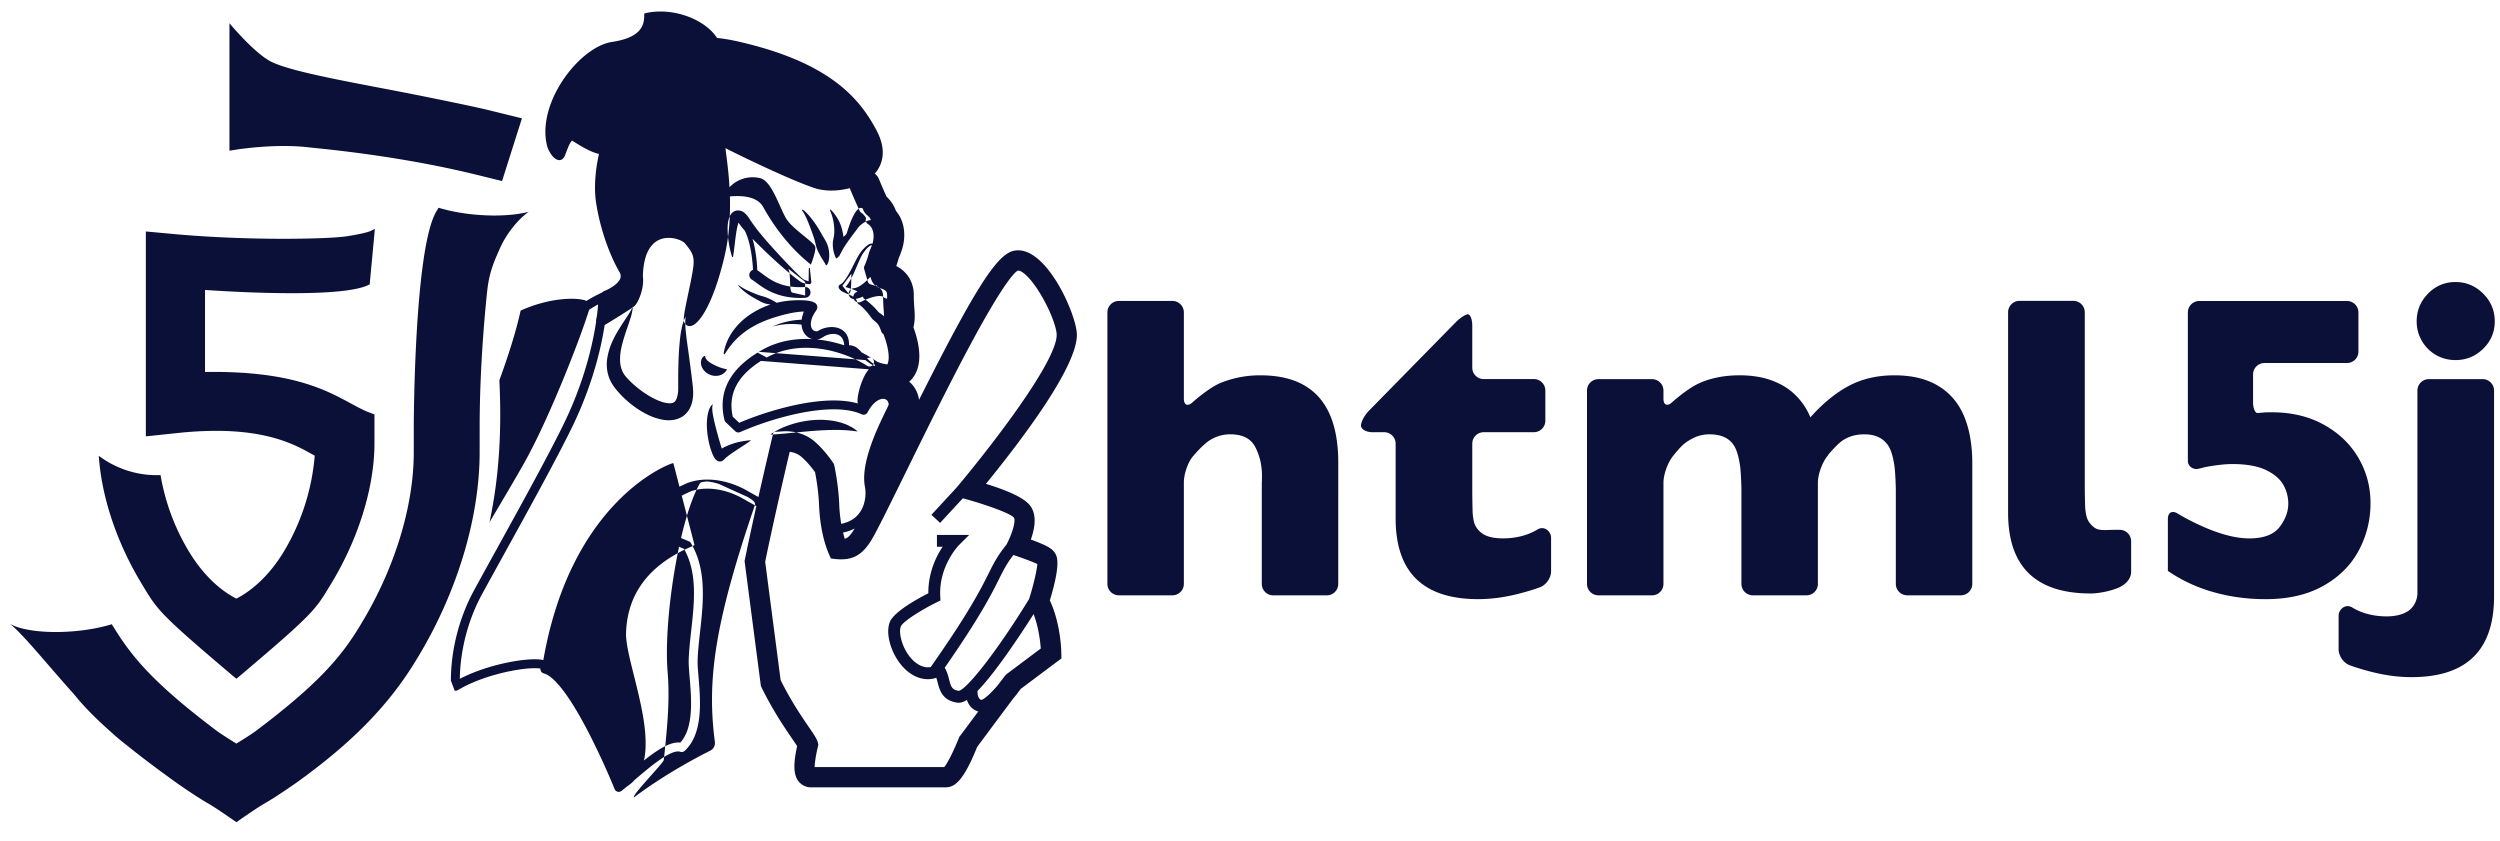 <svg width="208" height="70" xmlns="http://www.w3.org/2000/svg"><path d="M72.982 43.444c1.952-5.414 3.589-9.171 3.506-9.823-.002-.77-.324-1.433-.843-1.862.052-.042.1-.088.148-.14 1.06-1.142.723-2.973.206-4.386.147-.623.112-1.103.073-1.607-.02-.287-.045-.613-.045-1.059 0-.113-.005-.22-.017-.33a1.501 1.501 0 0 0-.057-.345c-.13-.58-.484-1.288-1.384-1.76.082-.225.147-.44.198-.639.206-.486.322-.83.385-1.138.22-1.083-.002-2.087-.611-2.812a2.889 2.889 0 0 0-.777-1.175 38.169 38.169 0 0 1-.632-1.46 1.11 1.11 0 1 0-2.063.824c.172.43.431 1.027.772 1.776.075.161.187.303.326.415.243.19.278.35.281.369.042.24.161.457.34.62.208.194.278.559.188.998-.033.162-.124.412-.284.788a1.09 1.09 0 0 0-.063.19c-.057.248-.16.551-.306.9a1.116 1.116 0 0 0-.042.736l.202.7c.105.364.389.649.753.757.499.146.532.307.553.413l.005.026.003.03c.007.037.01.076.01.117 0 .527.028.93.05 1.225.039.498.048.717-.057 1.064a1.12 1.12 0 0 0-.033.513c-.006.153.02.303.077.446.354.911.45 1.606.414 1.991-.223-.05-.053.712-.104.685-.326-.173-.076 0-.8-.054-.474-.035-.585-.048-.863.119-.841.503-1.608 3.664-.801 3.118.757-.513 1.953-1.198 2.21-.86.254.336-.042.822.448.638-.052.115-.237.37-.316.536-1.07 2.198-2.11 4.695-1.732 6.537.057.266.1 1.105-.35 1.776-.298.445-.96 1.143-1.598 1.263l2.63-.119zm1.17-16.206c-.116-.274-.26-.56-.491-.81a2.056 2.056 0 0 0-.367-.315l-.144-.101-.026-.02c-.005-.004-.005-.004-.01-.004.002.01-.048-.056-.045-.048a3.877 3.877 0 0 0-.292-.33c-.1-.099-.198-.197-.302-.29a6.346 6.346 0 0 0-.323-.276c-.088-.067-.172-.134-.284-.199a1.148 1.148 0 0 0-.319-.44 1.82 1.82 0 0 0-.532-.304c-.18-.069-.353-.118-.51-.17a1.502 1.502 0 0 1-.163-.06c.04-.042.08-.085.115-.128.096-.12.173-.242.246-.365a7.98 7.98 0 0 0 .377-.751l.328-.757c.108-.248.218-.503.35-.722.146-.22.312-.441.508-.609.091-.081.22-.153.291-.124.077.027.102.182.101.306-.003.264-.067.533-.14.796a8.85 8.85 0 0 1-.268.776c.118-.247.226-.5.318-.76.091-.259.175-.524.196-.809a.958.958 0 0 0-.01-.22c-.018-.071-.047-.163-.14-.211-.092-.045-.187-.021-.259.006a.874.874 0 0 0-.193.112 3.14 3.14 0 0 0-.585.615c-.169.24-.29.484-.418.73l-.374.73c-.13.239-.26.475-.407.692-.074.108-.152.211-.235.302a.863.863 0 0 1-.251.201l-.002-.002a.21.21 0 0 0-.1.281v.004a.653.653 0 0 0 .278.284c.091.057.18.094.262.131.17.073.326.134.47.204.143.071.27.15.36.242a.534.534 0 0 1 .151.299.27.27 0 0 0 .125.186l.043.029c.06.038.161.12.246.2a5.802 5.802 0 0 1 .512.557c.079.096.158.196.215.284.046.06.033.05.08.107l.06.067.049.046c.065.06.124.105.17.144.098.08.16.144.22.223.119.154.205.358.276.58v.004l.014.036a.45.45 0 0 0 .588.24.444.444 0 0 0 .24-.585v-.004zm-6.684-5.224s.434-1.102.361-1.474c-.074-.37-1.829-1.447-2.384-2.3-.554-.856-1.196-3.135-2.166-3.408a2.642 2.642 0 0 0-3.115 1.578c.961-.139 2.727-.286 3.337.819.61 1.104 1.908 3.16 3.966 4.785zm2.338-.66s-.38-.706-.23-1.057c.151-.353.776-.614.875-.9.098-.285.719-2.487 1.365-2.041.647.445.665.959.665.959-.297-.031-.892.345-1.114.665-.303.44-1.15 1.436-1.562 2.375v-.001zm-4.224.997c.256.476.043 1.778.313 1.987l1.093.25V23.45l-1.405-1.098v-.001zm7.141 8.087c-.103-.06-.208-.11-.31-.18-.105-.064-.202-.136-.301-.207a6.317 6.317 0 0 1-.542-.478c-.172-.163-.338-.326-.52-.41a.614.614 0 0 0-.138-.05c-.046-.018-.099-.013-.144-.023-.048-.002-.1 0-.15.002l-.155.022a.19.19 0 0 1-.217-.16v-.011l-.004-.032c-.01-.122.004-.25-.027-.364a1.319 1.319 0 0 0-.099-.326c-.03-.043-.05-.094-.083-.134-.039-.035-.063-.08-.106-.109a.727.727 0 0 0-.263-.143.652.652 0 0 0-.154-.037c-.051-.013-.108-.013-.163-.014a1.494 1.494 0 0 0-.335.034 1.75 1.75 0 0 0-.323.108c-.048.026-.099.048-.144.076l-.067.044-.067.04-.043.026c-.033.017-.053.031-.093.05-.055.02-.11.039-.165.055a.635.635 0 0 1-.157.027c-.05.003-.1.01-.152.007-.2-.015-.396-.08-.556-.192-.082-.054-.151-.125-.22-.192-.056-.076-.122-.15-.16-.232a1.44 1.44 0 0 1-.167-.512 2.007 2.007 0 0 1-.005-.508l.043-.24c.017-.079.044-.153.067-.227.04-.156.113-.288.173-.432.067-.134.144-.26.219-.395l.13.617c.004.004.008.01.014.011l-.028-.005c-.014-.004-.058-.007-.087-.012a4.574 4.574 0 0 0-.738.013c-.17.018-.343.044-.515.073-.172.03-.34.07-.512.106-.169.04-.339.086-.508.13l-.499.148c-.165.053-.33.11-.492.167-.162.058-.323.125-.48.19-.162.065-.317.14-.472.214a15.82 15.82 0 0 0-.45.25c-.152.085-.298.18-.438.279-.14.1-.278.204-.416.312-.131.114-.263.23-.387.353-.13.12-.242.256-.364.387-.113.138-.229.278-.332.428-.112.144-.203.303-.312.46l-.002.004a.054.054 0 0 1-.075.013.054.054 0 0 1-.023-.055c.036-.185.067-.38.13-.561.05-.188.13-.364.203-.546.087-.175.175-.352.283-.518.098-.173.223-.326.345-.484a5.65 5.65 0 0 1 .847-.839c.154-.13.32-.24.485-.35.168-.106.338-.211.513-.302.175-.098.355-.18.537-.257.18-.082.368-.144.556-.208a6.947 6.947 0 0 1 1.15-.272c.389-.06.78-.088 1.18-.09.198-.004.398.003.603.02.106.009.213.023.322.044.063.016.111.02.182.046.037.01.067.019.106.035a1.6 1.6 0 0 1 .14.072.424.424 0 0 1 .153.579l-.01.016-.012.02c-.064.1-.138.199-.195.3-.048.104-.118.205-.15.312-.017.05-.043.105-.058.156l-.035.155a1.17 1.17 0 0 0-.02.297.754.754 0 0 0 .061.26c.012.04.043.066.06.105.028.026.05.06.08.08a.427.427 0 0 0 .19.088c.03 0 .078.007.093 0 .01 0 .02 0 .032.003.019-.006.057-.027.086-.04l.046-.022.01-.005c.009-.004-.054.034-.027.017h.002l.002-.002.007-.004.025-.015.108-.06c.072-.036.146-.061.219-.093.15-.05.299-.09.455-.11.154-.02.313-.029.47-.01.08.008.159.015.238.039l.12.03.114.048c.154.06.298.161.417.28.064.058.106.133.157.2.046.07.073.147.107.22.053.15.09.305.096.456.023.152-.003.297-.005.441l-.22-.201.2-.012c.068.004.137.006.205.017.067.017.139.023.203.052.065.023.13.052.187.088.12.07.218.158.307.246.088.089.169.18.247.27.156.18.309.355.478.514.086.078.172.157.263.226.088.075.192.14.288.208v.002c.024.015.03.05.012.074a.05.05 0 0 1-.069.017l-.005.002zm-13.406 3.185a.801.801 0 0 0-.054.274c-.007.09 0 .18.006.27.013.18.048.36.083.537.07.355.16.71.252 1.06.096.355.189.704.293 1.05.048.172.106.344.16.504a4.026 4.026 0 0 0 .126.31c.002.008.011.024.002.011l-.016-.016a.268.268 0 0 0-.08-.05l-.495.084a4.7 4.7 0 0 1 .173-.137c.057-.044.115-.094.172-.128.115-.07.234-.139.35-.201.117-.058.238-.106.357-.158.119-.051.241-.09.361-.132a5.256 5.256 0 0 1 .736-.18c.123-.026.25-.045.376-.058.125-.02.254-.025.38-.031-.206.151-.413.292-.622.425l-.307.2c-.099.07-.205.128-.302.2l-.297.196-.283.201c-.09.067-.172.14-.262.203-.043.036-.073.071-.109.106-.035.034-.07.07-.108.103l-.036.029a.412.412 0 0 1-.46.058.698.698 0 0 1-.134-.096c-.036-.03-.042-.045-.063-.066a.995.995 0 0 1-.077-.105 2.005 2.005 0 0 1-.093-.166c-.053-.103-.086-.2-.124-.297a5.599 5.599 0 0 1-.183-.57 7.392 7.392 0 0 1-.2-1.154 5.45 5.45 0 0 1 .006-1.18c.024-.199.069-.396.132-.59a1.55 1.55 0 0 1 .131-.28.703.703 0 0 1 .206-.223l.003-.003zm3.714-4.286c.07-.042.33-.197.402-.237 2.911-1.636 6.674-.824 9.111.707.173.11.225.339.118.511a.373.373 0 0 1-.51.118c-2.253-1.415-5.709-2.176-8.354-.69l-.768-.41zm3.533-4.55c-1.938 0-3.006-.792-3.662-1.28a6.39 6.39 0 0 0-.35-.246.447.447 0 0 1-.143-.618.45.45 0 0 1 .617-.144c.13.083.265.183.408.288.686.51 1.623 1.206 3.526 1.093a.443.443 0 0 1 .473.419.445.445 0 0 1-.42.473c-.156.01-.304.015-.45.015zm4.497.09a.448.448 0 0 1-.033-.895c.24-.019.657-.182 1.284-.843a.446.446 0 1 1 .65.613c-.67.708-1.28 1.074-1.862 1.122a.258.258 0 0 1-.039.003zm-.228-2.11c0 .321-.006 1.41-.105 1.57-.1.164-.144.058-.144.058l-.5-.617.75-1.01zM66.8 17.452l.172.134c.108.096.253.25.41.434.153.188.33.412.498.666.17.252.335.527.494.811.157.284.346.556.46.842a2.665 2.665 0 0 1 .158.838c.005.128-.001.249-.018.36-.008.055-.013.103-.023.153-.017.047-.03.092-.04.132a.583.583 0 0 1-.089.18l-.041.056a.044.044 0 0 1-.063.01c-.004-.005-.01-.01-.013-.017l-.01-.02s-.007-.018-.026-.057c-.02-.038-.037-.075-.077-.137-.038-.06-.077-.124-.131-.207l-.163-.268c-.11-.2-.244-.432-.339-.7-.095-.268-.138-.58-.24-.874-.095-.297-.207-.585-.306-.859a19.355 19.355 0 0 0-.3-.74l-.139-.284-.115-.21-.125-.183c-.015-.019-.01-.048.01-.062.02-.012.04-.01.056.003v-.001zm2.756 4.016s-.045-.07-.093-.192a2.393 2.393 0 0 1-.134-.491 2.712 2.712 0 0 1-.035-.644c.01-.112.038-.227.061-.344.026-.117.043-.236.052-.356.005-.119.011-.24.004-.358a4.601 4.601 0 0 0-.023-.349c-.006-.115-.037-.22-.048-.327-.02-.104-.046-.202-.067-.295l-.077-.246c-.023-.075-.054-.134-.072-.19l-.064-.167v-.003a.044.044 0 0 1 .024-.058.045.045 0 0 1 .05.01l.124.134c.039.045.091.096.138.163l.163.223c.056.086.115.18.177.283.051.105.115.217.16.34.051.12.1.248.134.383.04.131.065.27.094.407l.073.416c.026.14.034.274.03.403a1.96 1.96 0 0 1-.182.675 2.37 2.37 0 0 1-.259.436c-.078.105-.14.16-.14.16a.058.058 0 0 1-.081-.001c-.005 0-.007-.005-.01-.01l.001-.002zm-10.904 8.13s.021.055.039.143c0 .048.038.086.057.123.014.029.064.078.086.111.042.036.067.07.115.1.036.032.085.06.125.09.048.026.088.06.14.084.049.03.1.055.151.085.054.023.104.057.16.076.028.012.054.029.08.041.03.01.058.02.083.035.058.029.115.041.17.07.058.02.116.038.173.06.058.014.114.031.167.047.054.017.102.021.144.033.084.019.144.036.144.036s-.021.051-.077.129c-.029.035-.06.09-.11.128a1.457 1.457 0 0 1-.175.136c-.07.037-.153.075-.242.104-.091.019-.192.048-.297.044a1.124 1.124 0 0 1-.321-.034c-.11-.019-.213-.072-.317-.115-.098-.061-.197-.119-.278-.201a1.187 1.187 0 0 1-.214-.265c-.055-.1-.098-.2-.118-.307-.029-.1-.02-.211-.014-.297.023-.098.039-.17.085-.242.038-.067.076-.122.117-.14.076-.048.13-.074.13-.074h-.003zm6.065-4.296l-.043.013c-.03.005-.07.019-.123.023a2.296 2.296 0 0 1-.727-.048 2.045 2.045 0 0 1-.611-.235 16.276 16.276 0 0 0-.307-.17 7.473 7.473 0 0 1-.594-.352c-.09-.062-.18-.118-.259-.182-.08-.062-.153-.12-.22-.18a2.877 2.877 0 0 1-.178-.16 1.243 1.243 0 0 1-.128-.133l-.106-.123c-.007-.01-.005-.026.004-.034.01-.007.02-.008.029 0h.003l.126.092c.039.03.091.062.15.1.057.038.124.076.2.116.147.084.327.167.52.254.194.084.402.17.613.247.106.038.214.073.321.101.108.03.213.058.31.094.197.071.373.16.524.236.077.041.144.077.205.112.062.037.112.063.157.093.09.052.143.086.143.086.014.01.017.025.008.039a.035.035 0 0 1-.015.01l-.002.001zm6.731-.145a.447.447 0 0 1-.215-.84c.33-.181 1.969-1.054 2.84-.255-.032.14-.048.489.081.636a.447.447 0 0 1-.632.027c-.283-.259-1.278.058-1.857.376a.447.447 0 0 1-.217.056zm-18.812.334v.06c.004.038 0 .097-.006.175-.02.153-.06.378-.144.649-.082.272-.19.599-.32.962-.124.364-.26.775-.377 1.216-.118.439-.206.916-.201 1.384.002.47.123.908.383 1.27.029.049.071.09.106.135.017.02.04.052.05.06l.077.083c.108.122.184.194.288.297.201.193.418.378.642.556.452.352.945.676 1.451.905.251.118.504.21.742.263.238.051.46.065.594.024a.446.446 0 0 0 .303-.224c.086-.137.146-.36.179-.6l.019-.181.004-.192c.005-.122-.001-.284 0-.422 0-.287.002-.567.003-.841.01-.55.02-1.07.046-1.551.02-.48.064-.923.101-1.316.025-.197.046-.38.074-.55.026-.17.065-.325.092-.465.024-.14.069-.264.102-.37.032-.105.065-.194.1-.263l.102-.21-.021.231c-.01.073-.014.163-.01.272.006.109-.002.228.012.366.014.275.059.606.098.988l.18 1.284.2 1.521c.035.273.068.552.103.836.015.149.036.275.045.445l.018.25v.26c-.014.352-.064.738-.266 1.145-.094.202-.251.401-.436.572a1.84 1.84 0 0 1-.654.354c-.465.142-.894.108-1.275.032a4.97 4.97 0 0 1-1.054-.35 7.718 7.718 0 0 1-1.733-1.135 7.958 7.958 0 0 1-1.049-1.083l-.069-.09c-.038-.047-.057-.079-.086-.12-.052-.077-.105-.15-.15-.235-.383-.645-.47-1.4-.385-2.015a5.382 5.382 0 0 1 .499-1.6c.213-.454.452-.834.661-1.166.207-.333.403-.61.552-.843.148-.234.262-.418.323-.552.03-.068.056-.12.067-.158l.023-.057-.003-.006zm3.387 13.04c-.129-.045-8.757 2.997-10.934 17.096l-.035.222.22.055c1.884.45 4.952 7.15 5.975 9.696l.09.226.23-.09c3.237-1.282 2.098-5.838 1.182-9.5-.354-1.416-.69-2.752-.664-3.575.099-3.185 1.839-5.567 5.176-7.07l.52-.235-1.76-6.825zm8.068-2.374s.099-.075.274-.187c.18-.109.444-.257.773-.4a8.06 8.06 0 0 1 2.545-.62c.24-.021.483-.02.72-.021a8.336 8.336 0 0 1 .699.054c.227.03.444.067.648.122.204.045.393.112.564.177.172.058.323.142.455.211.067.035.127.064.182.098.054.036.1.07.147.1.172.125.262.202.262.202s-.124-.007-.328-.035c-.05-.01-.105-.016-.166-.024-.062-.002-.127-.01-.197-.016-.14-.01-.294-.029-.466-.029-.17-.01-.35-.019-.543-.016-.192-.007-.393 0-.602.003-.208-.004-.426.022-.642.022-.22.022-.441.02-.666.048-.222.01-.445.033-.667.054-.22.019-.438.04-.65.06l-1.166.114c-.348.029-.638.054-.846.067-.206.016-.33.016-.33.016zM52.745 66.343c-.22-.147 2.454-2.851 2.482-3.115.343-3.115.495-5.207.319-7.326-.355-4.241.933-12.593 2.666-15.653.098-.175.297-.136.492-.182.195-.044 1.056.14 1.222.252l2.287 1.034c.268.182.695.377.591.68-3.387 9.923-3.99 14.616-3.326 19.693a.714.714 0 0 1-.376.725c0 .002-3.344 1.62-6.358 3.895v-.003zm14.637-44.01s.02.204.06.56l.031.296c.005.053.01.109.017.166.003.03.005.06.01.089v.023l.001.011v.006c.003-.01-.013.08-.006.043v.003c-.004.007.005.008-.033.055a.161.161 0 0 1-.056.039l-.024.007c-.118.02-.17 0-.246-.01a2.25 2.25 0 0 1-.208-.047l-.105-.029-.03-.007c-.035-.016-.022-.01-.037-.02l-.048-.022c-.065-.028-.14-.086-.211-.134a14.21 14.21 0 0 1-.796-.623c-.273-.223-.552-.47-.84-.725a39.542 39.542 0 0 1-1.757-1.654 35.788 35.788 0 0 1-.87-.879c-.14-.15-.283-.299-.415-.46a2.879 2.879 0 0 1-.195-.25c-.064-.083-.135-.185-.16-.217a.693.693 0 0 0-.11-.122c-.029-.024-.038-.01.052-.01.041-.004.088-.018.108-.04.02-.013.02-.019.014-.016a.56.56 0 0 0-.07.117c-.047.118-.088.265-.117.412-.036.147-.06.298-.083.441-.043.29-.08.566-.107.81-.029.248-.057.463-.077.64-.048.358-.082.566-.082.566a.048.048 0 0 1-.052.038.051.051 0 0 1-.038-.032l-.042-.144a4.995 4.995 0 0 1-.106-.41 7.752 7.752 0 0 1-.124-.646 6.997 6.997 0 0 1-.087-.86c-.01-.323-.019-.667.096-1.094.037-.11.07-.225.163-.362a.863.863 0 0 1 .201-.208c.1-.067.23-.123.367-.125a.82.82 0 0 1 .56.194c.12.096.203.19.28.29.086.121.12.182.172.255.048.072.096.148.151.225.108.153.22.31.34.467.232.316.493.623.753.934.53.612 1.08 1.208 1.6 1.764.26.278.518.543.76.792.241.247.483.483.696.674.052.042.086.087.153.125l.046.03c.002.002.029.016.01.008l.024.01.096.038c.062.024.124.045.182.062.053.018.129.03.134.03v.003a.07.07 0 0 0-.039.025c-.007.008-.013.04-.01.029l.004-.01.002-.003-.006.039v-.294l.007-.297c.004-.354.01-.56.01-.56 0-.025.018-.044.044-.044.023 0 .041.02.043.04h-.002l.002-.001zm5.573-11.435c-1.434-2.731-3.949-5.756-11.717-7.483a14.71 14.71 0 0 0-1.58-.259c-1.05-1.613-3.812-2.608-6.057-2.035 0 .403.014.973-.46 1.467-.367.385-1.032.724-2.226.901-.955.144-2.018.817-2.956 1.783-1.747 1.802-3.058 4.624-2.418 6.955.328.872.892 1.304 1.26 1a.79.79 0 0 0 .219-.331c.196-.503.332-.925.55-1.175.008-.012.02-.02.031-.029.025.02.05.043.08.06l.124.077c.676.422 1.38.831 2.011.975.002 0 .004-.002.006-.004l.012.004c-.186.828-.477 2.498-.24 4.055.307 2.022 1.05 4.227 1.936 5.755.154.262.118.44.079.55-.182.513-1.04.937-1.325 1.045a.44.44 0 0 0-.283.331l-.402 2.061a.448.448 0 0 0 .671.468c1.064-.645 2.367-1.453 2.548-1.634.266-.265.805-1.411.669-2.448.046-2.06.812-3.195 2.153-3.195.635 0 1.192.268 1.35.46.637.78.83 1.078.665 2.156-.082.544-.236 1.273-.385 1.98-.433 2.054-.46 2.317-.257 2.569a.499.499 0 0 0 .37.175c.737 0 1.96-1.817 2.897-5.809.797-3.397.362-6.772.128-8.585l-.053-.412c1.693.862 5.565 2.708 7.407 3.321.41.136.901.209 1.414.209 1.294 0 3.091-.475 3.898-1.812.37-.617.654-1.668-.123-3.146h.004zm-35.132 46.56a.377.377 0 0 0 .321-.084.37.37 0 0 0 .125-.308c-.003-.039-.275-3.752 1.837-7.63.562-1.03 1.225-2.23 1.926-3.502 2.069-3.75 4.413-8.001 5.652-10.575 1.677-3.492 2.718-7.368 2.856-10.636a.374.374 0 0 0-.165-.326.374.374 0 0 0-.364-.024c-.12.058-1.179.57-1.562.914a.38.38 0 0 0-.11.17c-.688 2.3-3.304 9.015-5.341 12.65-.486.864-1.147 1.999-1.88 3.239-.108.696-.239 1.394-.39 2.101 1.19-1.994 2.29-3.865 2.914-4.98 2.032-3.62 4.63-10.264 5.372-12.688a6.88 6.88 0 0 1 .748-.449c-.236 3-1.243 6.575-2.745 9.704-1.227 2.556-3.566 6.796-5.63 10.54a592.234 592.234 0 0 0-1.927 3.504c-1.786 3.277-1.954 6.377-1.944 7.554l.308.822v.005zM62.818 23.12c-.012 0-.023-.003-.036-.005a.178.178 0 0 1-.14-.211c.047-.25-.048-2.601-.733-3.819a.177.177 0 0 1 .067-.243.177.177 0 0 1 .244.069c.746 1.326.834 3.752.771 4.064a.178.178 0 0 1-.176.144h.003zm1.45 4.056c.05-.024.099-.048.15-.069a5.534 5.534 0 0 1 .957-.324 6.62 6.62 0 0 1 1.16-.175l.066-.005.283-.007h.034a.653.653 0 0 0-.04.21c0 .087.018.169.044.24l-.086-.015-.245-.034-.067-.006c-.083-.008-.173-.02-.273-.024a8.586 8.586 0 0 0-.397-.01 5.722 5.722 0 0 0-.93.071 4.908 4.908 0 0 0-.49.102c-.057.012-.114.029-.169.044l.002.002zM40.928 42.434c3.403-5.825 7.158-12.98 7.898-17.378-.493-.29-2.823-.425-5.51.786-.354 1.639-1.002 3.703-1.768 5.794.154 3.261.103 6.92-.62 10.799v-.001zm-.032-33.211c-1.296-.32-3.146-.697-5.29-1.134-5.338-1.088-11.49-2.056-13.2-3.039-1.394-.8-3.316-3.118-3.316-3.118v10.606l.713-.112c.02-.002 1.81-.278 3.825-.278.695 0 1.342.032 1.92.096.213.024.513.055.886.093 2.633.269 7.91.894 13.285 2.22l2.052.506 1.654-5.217-2.528-.623zm-11.71 24.34c-2.042-1.106-4.84-2.62-11.416-2.62-.234 0-.472.002-.713.006v-6.823c1.919.128 4.63.268 7.232.268 3.276 0 5.413-.227 6.351-.676l.118-.058.393-4.206.035-.404-.368.175c-.016.008-.402.187-1.94.43-.824.129-2.888.213-5.26.213-3.168 0-6.472-.143-9.302-.409l-2.181-.201v17.047l2.717-.285a30.334 30.334 0 0 1 3.137-.174c4.474 0 6.658 1.213 7.843 1.872.125.067.243.134.353.194a18.437 18.437 0 0 1-2.647 8.106c-1.515 2.452-3.244 3.475-3.873 3.784-.623-.305-2.339-1.313-3.866-3.786a18.115 18.115 0 0 1-2.406-6.295l-.034-.193-.198.005a8.01 8.01 0 0 1-4.542-1.33l-.406-.275.046.486c.311 3.313 1.566 6.92 3.534 10.164l.12.2c1.19 1.967 1.404 2.321 7.221 7.248l.534.45.534-.45c5.818-4.932 6.032-5.284 7.221-7.249l.121-.198c2.296-3.778 3.612-8.054 3.612-11.723v-2.373l-.527-.203c-.445-.176-.903-.425-1.441-.715l-.002-.001zm58.161 16.39c.93-3.06.592-3.653.46-3.881-.188-.331-.45-.606-2.041-1.182.39-1.093.42-1.962.088-2.595-.253-.483-.934-1.144-3.824-2.039 3.1-3.805 7.567-9.742 7.567-12.394 0-1.576-2.367-7.035-4.886-7.035-.087 0-.173.007-.257.019-1.642.225-3.739 3.729-10.683 17.848-1.271 2.583-2.276 4.624-2.69 5.32-.345.578-.577.757-.795.814-.26-.82-.422-1.824-.463-2.885-.063-1.596-.376-3.048-.388-3.108l-.048-.227-.13-.191c-.029-.043-.72-1.06-1.562-1.75-.872-.712-1.911-.788-2.318-.788-.09 0-.14.003-.14.003l-.883.058-.204.857c-.011.054-1.342 5.669-2.161 9.69l-.04.196 1.358 10.4.088.18c.933 1.884 1.86 3.24 2.476 4.143.14.204.33.483.452.674-.335 1.492-.3 2.394.106 2.914.256.33.639.515 1.05.515h11.186c.789 0 1.508-.565 2.634-3.364.198-.264.606-.813 1.105-1.486.582-.779 1.342-1.802 1.892-2.534.208-.246.418-.518.626-.805l3.39-2.54-.016-.618c-.007-.249-.09-2.37-.949-4.207v-.001zm-1.04-3.019c-.032.486-.35 1.89-.694 2.916-2.838 4.62-5.253 7.556-5.847 7.627-.556-.079-.645-.335-.806-.962-.078-.307-.168-.646-.36-.96 2.952-4.243 3.894-6.126 4.524-7.388.393-.786.65-1.294 1.192-1.991.808.27 1.662.587 1.99.757v.001zm-5.256 12.72c-.582.781-1.083 1.457-1.189 1.591l-.045.056-.026.065c-.394 1-.966 2.176-1.238 2.456H67.779c.002-.357.115-1.073.28-1.734l.02-.08-.005-.079c-.026-.335-.286-.719-.806-1.476-.58-.849-1.453-2.126-2.32-3.866l-1.286-9.845c.69-3.376 1.724-7.81 2.04-9.153.265.036.629.138.93.383.53.433 1.02 1.09 1.179 1.311.067.336.284 1.5.332 2.722.063 1.609.373 3.104.872 4.208l.113.252.275.034c.213.026.403.038.585.038 1.105 0 1.844-.479 2.547-1.66.449-.755 1.467-2.824 2.756-5.445 1.633-3.32 3.665-7.45 5.489-10.843 2.89-5.374 3.738-6.01 3.908-6.073l.026-.003c.347 0 1.11.667 1.96 2.132.806 1.386 1.24 2.691 1.24 3.216 0 2.352-6.014 9.967-8.338 12.715l-2.084 2.258.725.67 1.89-2.047c1.905.516 4.002 1.265 4.256 1.622.168.32-.196 1.432-.633 2.247-.738.906-1.054 1.535-1.486 2.4-.644 1.286-1.613 3.225-4.807 7.769-.213.048-.725.08-1.336-.432-.968-.814-1.388-2.365-1.15-2.947.163-.403 1.685-1.365 3.004-2.015l.292-.142-.019-.326c-.14-2.544 1.543-4.27 1.559-4.284l.849-.844h-2.684v.985h.474c-.54.809-1.2 2.154-1.19 3.87-.924.47-2.855 1.538-3.2 2.384-.446 1.1.25 3.08 1.43 4.074.654.55 1.27.69 1.726.69.347 0 .599-.08.706-.12.039.117.072.243.108.373.165.642.393 1.521 1.624 1.697.043.004.087.01.132.01.185 0 .404-.058.686-.234.13.397.391.77.875.94.024.007.048.011.072.017l-.345.464.002-.001zm2.71-3.575l-.077.07c-.081.093-.307.384-.633.818-.59.704-1.179 1.243-1.421 1.265-.268-.112-.307-.517-.304-.74.602-.614 1.398-1.59 2.48-3.12a81.66 81.66 0 0 0 2.19-3.28c.428 1.128.56 2.349.597 2.864l-2.832 2.122zm-44.05-38.206c-1.206-.1-2.316-.31-3.22-.589l-.181.3c-1.862 3.103-1.884 17.829-1.884 17.976v2.07c0 4.483-1.59 9.678-4.366 14.25l-.134.224c-1.553 2.562-3.454 4.802-8.573 8.663-.415.314-1.235.824-1.687 1.1-.45-.278-1.27-.788-1.685-1.1-4.908-3.7-6.796-5.864-8.253-8.152l-.431-.68v.003c-.906.278-2.017.489-3.224.587-2.283.187-4.29-.076-5.25-.619 1.079.83 3.098 3.374 5.348 5.87.824 1.029 1.84 2.04 2.943 3.017.494.455.984.872 1.466 1.236l.004.005c1.307 1.059 2.665 2.059 3.92 2.966.861.619 2.183 1.49 2.773 1.823.614.345 2.023 1.33 2.036 1.338l.355.247.353-.247c.014-.01 1.422-.992 2.036-1.338.592-.336 1.914-1.204 2.774-1.823 4.538-3.28 7.555-6.382 9.781-10.06l.135-.22c3.278-5.403 5.16-11.633 5.16-17.09V35.56c0-4.09.307-8.394.642-11.475.178-1.498.58-2.38 1.074-3.485.504-1.131 1.47-2.355 2.37-2.981-1.075.283-2.601.39-4.28.253h-.002zm33.755 14.573c-.652 0-1.288.443-1.778 1.227-.642-.234-1.424-.353-2.331-.353-2.596 0-5.795.98-7.854 1.857l-.537-.508c-.412-1.86.357-3.38 2.348-4.64l9.332.725c.182.091.64.282 1.339.32a.368.368 0 0 0 .291-.117c.824-.887.16-2.819-.148-3.576.208-.616.179-1.006.137-1.58a14.28 14.28 0 0 1-.048-1.142c0-.086-.007-.17-.018-.256v-.01a.359.359 0 0 0-.022-.124c-.167-.832-.858-1.122-1.328-1.26l-.201-.7a6.99 6.99 0 0 0 .364-1.077c.197-.46.302-.76.353-1.006.17-.834-.023-1.572-.52-2.032-.036-.202-.17-.645-.691-1.053a42.706 42.706 0 0 1-.781-1.802l-.822-.084c.17.505.62 1.516.968 2.278.027.058.067.11.121.147.245.177.364.357.422.48-.01.024-.02.047-.024.072a.368.368 0 0 0 .163.396c.405.259.57.8.438 1.45-.05.25-.2.608-.322.892a.321.321 0 0 0-.021.067 6.38 6.38 0 0 1-.38 1.102.36.36 0 0 0-.016.25l.297 1.025c.038.125.136.22.262.255.606.159.927.324 1.001.784.01.067.016.136.016.207 0 .513.028.891.051 1.195.044.573.065.86-.14 1.406a.381.381 0 0 0 .007.276c.513 1.197.677 2.291.434 2.78-.552-.062-.865-.234-.867-.234l-.398-.268a.368.368 0 0 0-.508.096c-.012.015-.022.033-.031.05l-8.767-.68a.37.37 0 0 0-.22.054c-2.383 1.463-3.312 3.352-2.761 5.614a.381.381 0 0 0 .105.182l.796.75c.108.101.268.13.402.07 1.98-.875 5.205-1.894 7.784-1.894.952 0 1.738.14 2.338.416.18.082.39.01.482-.165.435-.829.95-1.124 1.29-1.124.273 0 .448.182.468.48-.04.102-.159.344-.272.577-.682 1.406-2.103 4.333-1.7 6.3.079.381.096 1.306-.406 2.056-.354.527-.9.86-1.629.997-.155.028-.374-.077-.518.046-.287.25-.292-.008-.465-.029v.746c.417.038.792.028 1.12-.034.929-.174 1.638-.618 2.104-1.313.637-.949.623-2.094.518-2.617-.355-1.721 1.044-4.599 1.639-5.828.22-.45.31-.638.339-.765a.388.388 0 0 0 .01-.082c-.002-.738-.511-1.275-1.212-1.275l-.003.003zm-9.445 9.39a42.078 42.078 0 0 1-1.8-.976l-.047-.029c-1.05-.598-2.227-.93-3.315-.93a4.86 4.86 0 0 0-1.651.278c-.008.003-.016.005-.023.01-1.477.647-3.147 1.735-4.707 3.058a.367.367 0 0 0-.127.34c.019.128.105.235.223.287l4.33 1.786c1.141 1.994.867 4.461.6 6.849-.092.838-.181 1.631-.203 2.387-.012.402.031.914.081 1.51.148 1.76.347 4.15-.783 5.38-1.13-.148-2.792 1.269-4.251 2.516-.25.21-.489.42-.714.604-.811-1.946-3.652-8.44-5.905-9.493a.462.462 0 0 0-.115-.261c-.174-.211-.521-.301-1.127-.301-1.443 0-4.43.575-6.65 1.857l-.012.756a.384.384 0 0 0 .266-.045c2.087-1.247 5.051-1.825 6.395-1.825.24 0 .39.018.48.036-.02.182.1.352.282.399.503.12 1.658.92 3.735 4.942a61.915 61.915 0 0 1 2.153 4.677.363.363 0 0 0 .343.234.36.36 0 0 0 .229-.078c.338-.264.719-.59 1.121-.937 1.16-.989 2.746-2.348 3.595-2.348.064 0 .121.01.17.029a.377.377 0 0 0 .374-.08c1.543-1.428 1.318-4.14 1.152-6.118-.048-.573-.089-1.067-.078-1.426.022-.727.109-1.503.2-2.328.271-2.432.578-5.187-.763-7.417a.358.358 0 0 0-.176-.147l-3.876-1.603c1.812-1.46 3.288-2.216 4.045-2.55 1.258-.447 2.914-.21 4.335.604l.046.025c.765.438 1.485.824 2.168 1.163v-.835zm143.544-15.112c0 .898-.321 1.664-.963 2.29-.645.63-1.409.945-2.295.945-.6 0-1.148-.142-1.641-.429a3.14 3.14 0 0 1-1.167-1.17 3.18 3.18 0 0 1-.431-1.636c0-.887.316-1.65.945-2.293a3.09 3.09 0 0 1 2.294-.965c.884 0 1.648.322 2.294.966.642.642.962 1.405.962 2.29l.002.002zm-79.687 17.355c.584-.393 1.173.131 1.173.653v2.807c0 .522-.397 1.108-.882 1.304 0 0-.688.272-1.85.565-1.16.295-2.269.441-3.33.441-4.581 0-6.872-2.237-6.872-6.715V36.91a.955.955 0 0 0-.952-.951h-.982c-.521 0-.949-.25-.949-.556 0-.307.3-.863.666-1.236l7.203-7.339c.367-.372.83-.678 1.028-.678.199 0 .362.428.362.951v3.49c0 .522.428.948.949.948h4.179c.523 0 .952.429.952.951v2.518c0 .522-.428.951-.951.951h-4.18a.952.952 0 0 0-.948.949v3.863c0 .521.014 1.375.031 1.896 0 0 .007.265.092.676.082.412.317.76.698 1.035.384.276.963.415 1.742.415.891 0 1.939-.188 2.82-.716zm73.251 5.304V32.494c0-.523.426-.95.95-.95h4.48a.95.95 0 0 1 .947.948v17.132c0 4.479-2.29 6.714-6.872 6.714-1.06 0-2.171-.143-3.332-.44-1.16-.294-1.847-.566-1.847-.566-.486-.196-.882-.778-.882-1.302v-2.806c0-.522.585-1.05 1.173-.657.88.532 1.927.717 2.82.717.777 0 1.336-.167 1.74-.414.606-.367.822-1.066.822-1.486h.001zm-96.253-18.157a8.736 8.736 0 0 0-3.269.61c-1.025.405-2.405 1.651-2.405 1.651-.388.35-.705.208-.705-.313v-7.186a.954.954 0 0 0-.949-.95h-4.463a.953.953 0 0 0-.949.95v22.593c0 .521.427.949.95.949h4.461c.52 0 .95-.428.95-.95v-8.485c.018-.67.31-1.54.683-2.039.346-.418.7-.795 1.064-1.115a3.133 3.133 0 0 1 2.12-.806c1.026 0 1.72.36 2.086 1.08.365.719.547 1.508.547 2.367 0 .213-.002.353-.007.417l-.007.067-.002 1.087v7.43c0 .521.428.95.95.95h4.461c.525 0 .951-.429.951-.95V38.49c0-4.843-2.156-7.263-6.467-7.263zm58.518 3.365c-.466-1.09-1.184-1.923-2.157-2.5-.97-.578-2.176-.865-3.613-.865-1.438 0-2.706.294-3.809.882-1.102.59-2.166 1.461-3.19 2.616a5.495 5.495 0 0 0-1.041-1.643 5.152 5.152 0 0 0-1.457-1.114 6.493 6.493 0 0 0-1.636-.575 8.854 8.854 0 0 0-1.747-.167c-1.298 0-2.44.23-3.429.688-.989.46-2.214 1.57-2.214 1.57-.385.352-.701.213-.701-.31v-.679a.952.952 0 0 0-.951-.949h-4.461a.952.952 0 0 0-.95.949v16.089c0 .52.426.949.95.949h4.46c.524 0 .952-.427.952-.95v-8.415c0-.679.345-1.677.811-2.246.293-.369.55-.661.763-.864.248-.236.569-.448.964-.637a2.998 2.998 0 0 1 1.298-.283c.989 0 1.677.331 2.066.991.388.66.499 1.863.499 1.863.047.52.086 1.373.086 1.895v7.697c0 .521.426.949.949.949h4.462c.524 0 .95-.428.95-.95v-8.415c0-.697.365-1.737.854-2.296l-.018-.006c.288-.343.575-.652.861-.925.566-.534 1.29-.804 2.173-.804.907 0 1.57.317 1.987.946.419.63.539 1.907.539 1.907.05.52.089 1.373.089 1.895v7.697c0 .521.427.949.95.949h4.463a.952.952 0 0 0 .949-.95V38.56c-.002-1.556-.234-2.878-.7-3.969l-.001.001zm20.28 4.232c.326-.054 1.258-.214 2.047-.214 1.166 0 2.096.163 2.783.487.69.326 1.176.735 1.46 1.227a3.13 3.13 0 0 1 .421 1.574c0 .671-.24 1.323-.725 1.953-.483.63-1.324.945-2.526.945-1.012 0-2.205-.288-3.577-.865-1.373-.575-2.387-1.208-2.387-1.208-.441-.278-.803-.076-.803.445V47.5c1.156.79 2.42 1.38 3.8 1.766 1.379.39 2.82.585 4.329.585 1.885 0 3.485-.368 4.798-1.107 1.313-.734 2.299-1.716 2.953-2.94.654-1.228.98-2.541.98-3.94 0-1.357-.333-2.61-.998-3.755-.665-1.147-1.623-2.072-2.872-2.766-1.247-.694-2.697-1.041-4.345-1.041-.26 0-.434.004-.522.007-.089.006-.237.02-.44.037l-.208.017c-.21.024-.386-.383-.386-.906v-2.305c0-.522.428-.949.95-.949h6.866a.953.953 0 0 0 .949-.952v-3.259a.951.951 0 0 0-.95-.949h-12.29a.953.953 0 0 0-.951.95v12.336c0 .415.339.712.754.69.197-.012.542-.137.894-.194l-.003-.002zm-16.6 3.838c0 4.476 2.29 6.716 6.872 6.716.748 0 1.825-.242 2.416-.528.585-.283.949-.76.949-1.284v-2.533a.953.953 0 0 0-.95-.951h-.344c-.78 0-1.358.105-1.74-.171-.384-.278-.616-.623-.699-1.035a4.502 4.502 0 0 1-.093-.678 62.714 62.714 0 0 1-.032-1.898V25.98a.952.952 0 0 0-.95-.949h-4.48a.952.952 0 0 0-.95.949V42.66z" fill="#0B1038" fill-rule="nonzero"/></svg>